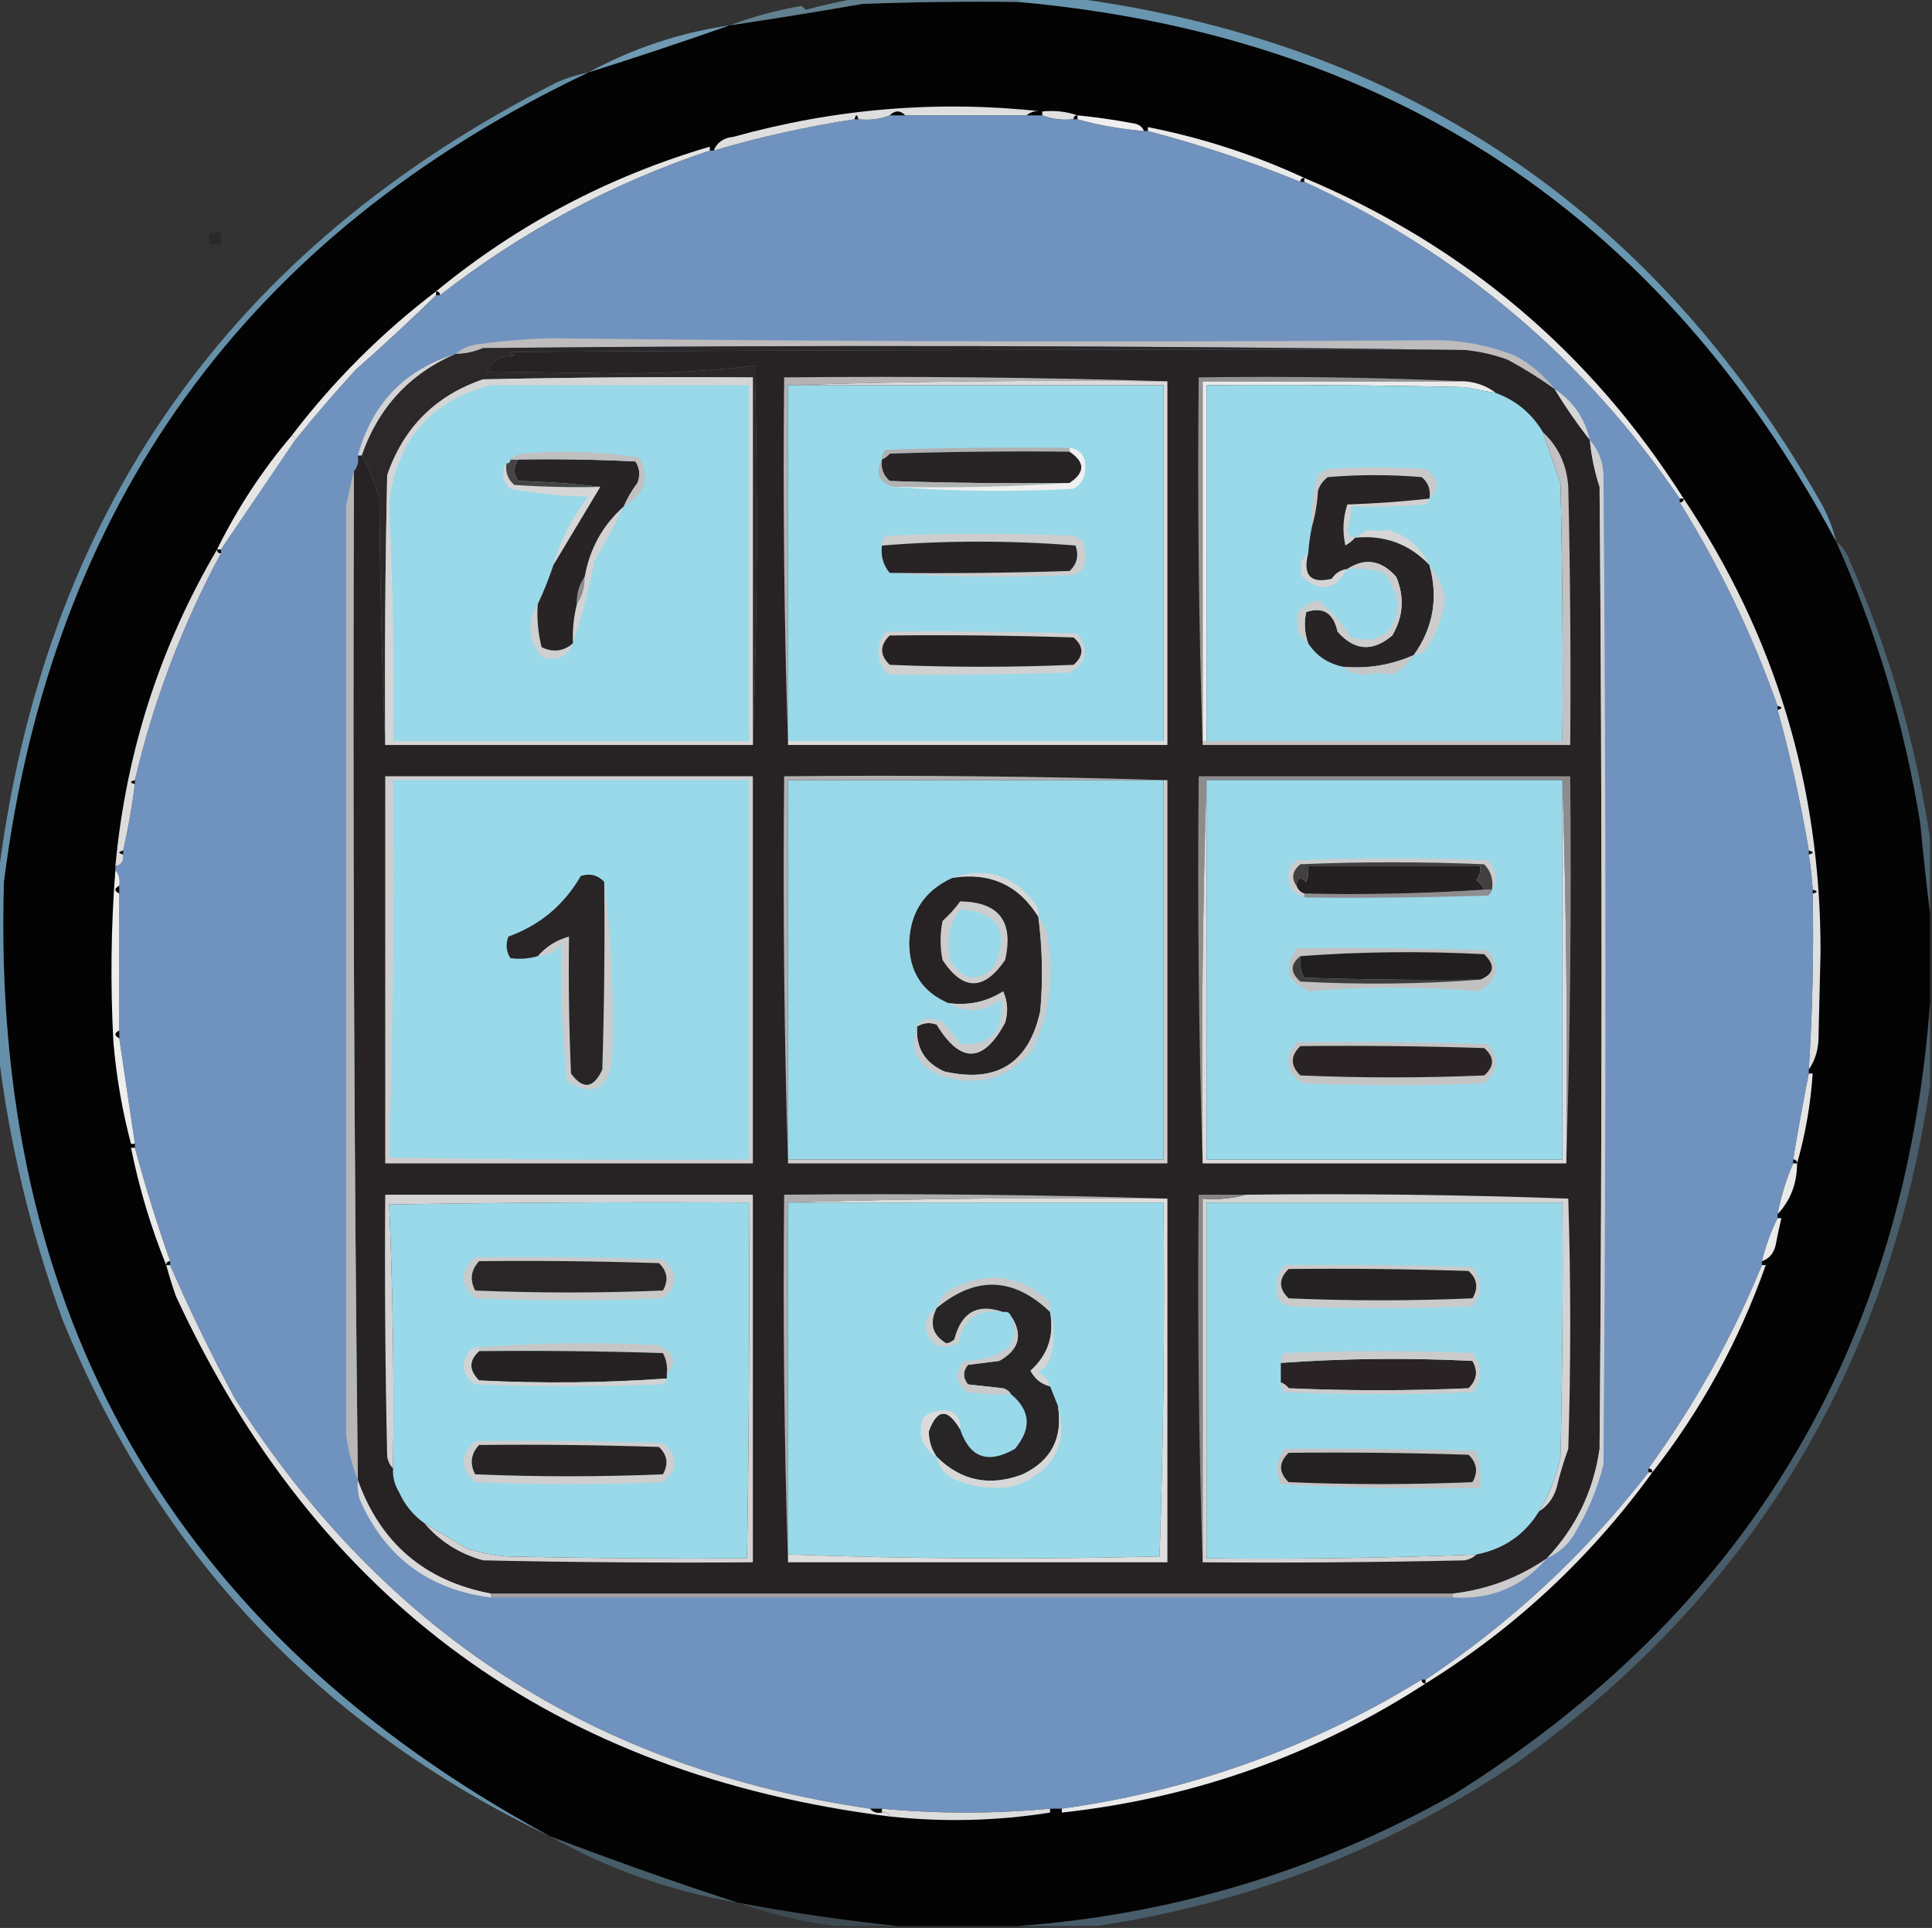 <?xml version="1.0" encoding="UTF-8"?>
<!DOCTYPE svg PUBLIC "-//W3C//DTD SVG 1.1//EN" "http://www.w3.org/Graphics/SVG/1.1/DTD/svg11.dtd">
<svg xmlns="http://www.w3.org/2000/svg" version="1.1" width="494px" height="493px" style="shape-rendering:geometricPrecision; text-rendering:geometricPrecision; image-rendering:optimizeQuality; fill-rule:evenodd; clip-rule:evenodd" xmlns:xlink="http://www.w3.org/1999/xlink">
<rect width="100%" height="100%" fill="#333333" stroke="none"/>
<g><path style="opacity:1" fill="#030303" d="M 260.5,0.5 C 355.311,9.065 424.977,55.065 469.5,138.5C 479.774,161.432 486.941,185.432 491,210.5C 491.744,218.328 492.577,225.995 493.5,233.5C 493.5,241.167 493.5,248.833 493.5,256.5C 486.944,344.813 446.278,412.313 371.5,459C 336.831,478.41 299.831,489.577 260.5,492.5C 250.167,492.5 239.833,492.5 229.5,492.5C 215.854,491.074 202.187,489.074 188.5,486.5C 172.423,481.251 156.423,475.584 140.5,469.5C 44.166,417.216 -2.334,335.883 1,225.5C 13.189,129.056 63.023,60.056 150.5,18.5C 162.636,14.677 174.636,10.677 186.5,6.5C 197.84,4.808 209.173,2.975 220.5,1C 233.829,0.5 247.163,0.333 260.5,0.5 Z"/></g>
<g><path style="opacity:0.851" fill="#6b8d9f" d="M 219.5,-0.5 C 233.167,-0.5 246.833,-0.5 260.5,-0.5C 260.5,-0.167 260.5,0.167 260.5,0.5C 247.163,0.333 233.829,0.5 220.5,1C 209.173,2.975 197.84,4.808 186.5,6.5C 192.429,4.275 198.596,2.608 205,1.5C 205.333,1.833 205.667,2.167 206,2.5C 210.558,1.294 215.058,0.294 219.5,-0.5 Z"/></g>
<g><path style="opacity:0.922" fill="#75a2bc" d="M 186.5,6.5 C 174.636,10.677 162.636,14.677 150.5,18.5C 161.717,12.381 173.717,8.381 186.5,6.5 Z"/></g>
<g><path style="opacity:1" fill="#e1e1e1" d="M 266.5,28.5 C 269.713,28.19 272.713,28.523 275.5,29.5C 274.833,29.5 274.5,29.833 274.5,30.5C 271.615,30.806 268.948,30.473 266.5,29.5C 266.5,29.167 266.5,28.833 266.5,28.5 Z"/></g>
<g><path style="opacity:1" fill="#7092be" d="M 227.5,29.5 C 228.833,29.5 230.167,29.5 231.5,29.5C 241.833,29.5 252.167,29.5 262.5,29.5C 263.833,29.5 265.167,29.5 266.5,29.5C 268.948,30.473 271.615,30.806 274.5,30.5C 274.833,30.5 275.167,30.5 275.5,30.5C 280.948,32.02 286.614,33.02 292.5,33.5C 292.833,33.5 293.167,33.5 293.5,33.5C 306.793,36.981 319.793,41.315 332.5,46.5C 332.833,46.5 333.167,46.5 333.5,46.5C 373.074,64.607 405.074,91.607 429.5,127.5C 429.5,127.833 429.5,128.167 429.5,128.5C 439.761,144.975 448.095,162.309 454.5,180.5C 454.5,180.833 454.5,181.167 454.5,181.5C 457.809,193.379 460.475,205.379 462.5,217.5C 462.5,217.833 462.5,218.167 462.5,218.5C 462.963,221.482 463.296,224.482 463.5,227.5C 463.5,227.833 463.5,228.167 463.5,228.5C 463.785,243.536 463.451,258.536 462.5,273.5C 462.5,273.833 462.5,274.167 462.5,274.5C 461.045,281.777 459.712,289.11 458.5,296.5C 458.5,296.833 458.5,297.167 458.5,297.5C 456.721,301.594 455.388,305.927 454.5,310.5C 454.5,310.833 454.5,311.167 454.5,311.5C 452.796,314.939 451.462,318.605 450.5,322.5C 450.5,322.833 450.5,323.167 450.5,323.5C 442.92,341.994 433.253,359.327 421.5,375.5C 421.5,375.833 421.5,376.167 421.5,376.5C 405.339,397.332 386.339,414.998 364.5,429.5C 364.167,429.5 363.833,429.5 363.5,429.5C 335.146,446.923 304.479,457.923 271.5,462.5C 270.5,462.5 269.5,462.5 268.5,462.5C 254.167,463.833 239.833,463.833 225.5,462.5C 224.5,462.5 223.5,462.5 222.5,462.5C 152.205,452.357 98.038,417.357 60,357.5C 54.012,346.35 48.512,335.016 43.5,323.5C 43.5,323.167 43.5,322.833 43.5,322.5C 40.117,312.882 37.117,303.216 34.5,293.5C 34.5,293.167 34.5,292.833 34.5,292.5C 33.166,283.499 31.833,274.499 30.5,265.5C 30.5,264.833 30.5,264.167 30.5,263.5C 30.5,251.833 30.5,240.167 30.5,228.5C 30.5,227.833 30.5,227.167 30.5,226.5C 30.768,224.901 30.434,223.568 29.5,222.5C 29.5,222.167 29.5,221.833 29.5,221.5C 31.048,221.179 31.715,220.179 31.5,218.5C 31.5,218.167 31.5,217.833 31.5,217.5C 32.775,211.914 33.775,206.247 34.5,200.5C 34.5,200.167 34.5,199.833 34.5,199.5C 39.276,179.17 46.609,159.836 56.5,141.5C 56.5,141.167 56.5,140.833 56.5,140.5C 62.8,131.19 69.134,121.856 75.5,112.5C 80.428,106.397 85.594,100.397 91,94.5C 98.03,88.3 104.863,81.967 111.5,75.5C 111.833,75.5 112.167,75.5 112.5,75.5C 133.349,59.241 156.349,46.908 181.5,38.5C 181.833,38.5 182.167,38.5 182.5,38.5C 194.431,34.995 206.431,32.328 218.5,30.5C 218.833,30.5 219.167,30.5 219.5,30.5C 222.385,30.806 225.052,30.473 227.5,29.5 Z"/></g>
<g><path style="opacity:0.816" fill="#75adcc" d="M 260.5,0.5 C 260.5,0.167 260.5,-0.167 260.5,-0.5C 265.167,-0.5 269.833,-0.5 274.5,-0.5C 359.056,10.898 422.556,53.565 465,127.5C 467.054,130.941 468.554,134.608 469.5,138.5C 424.977,55.065 355.311,9.065 260.5,0.5 Z"/></g>
<g><path style="opacity:1" fill="#dedede" d="M 266.5,28.5 C 264.901,28.232 263.568,28.566 262.5,29.5C 252.167,29.5 241.833,29.5 231.5,29.5C 230.167,28.167 228.833,28.167 227.5,29.5C 225.052,30.473 222.385,30.806 219.5,30.5C 219.167,29.167 218.833,29.167 218.5,30.5C 206.431,32.328 194.431,34.995 182.5,38.5C 183.36,36.386 185.027,35.219 187.5,35C 213.561,27.739 239.894,25.573 266.5,28.5 Z"/></g>
<g><path style="opacity:1" fill="#efefef" d="M 275.5,29.5 C 280.189,29.948 284.855,30.614 289.5,31.5C 291.03,31.64 292.03,32.306 292.5,33.5C 286.614,33.02 280.948,32.02 275.5,30.5C 275.5,30.167 275.5,29.833 275.5,29.5 Z"/></g>
<g><path style="opacity:1" fill="#e9e9e9" d="M 293.5,33.5 C 293.5,33.167 293.5,32.833 293.5,32.5C 307.43,35.255 320.763,39.588 333.5,45.5C 332.833,45.5 332.5,45.833 332.5,46.5C 319.793,41.315 306.793,36.981 293.5,33.5 Z"/></g>
<g><path style="opacity:1" fill="#e6e6e6" d="M 333.5,45.5 C 374.399,62.734 406.732,90.068 430.5,127.5C 430.167,127.5 429.833,127.5 429.5,127.5C 405.074,91.607 373.074,64.607 333.5,46.5C 333.5,46.167 333.5,45.833 333.5,45.5 Z"/></g>
<g><path style="opacity:0.205" fill="#000000" d="M 53.5,59.5 C 54.5,59.5 55.5,59.5 56.5,59.5C 56.5,60.5 56.5,61.5 56.5,62.5C 55.5,62.5 54.5,62.5 53.5,62.5C 53.5,61.5 53.5,60.5 53.5,59.5 Z"/></g>
<g><path style="opacity:1" fill="#e4e4e4" d="M 181.5,37.5 C 181.5,37.833 181.5,38.167 181.5,38.5C 156.349,46.908 133.349,59.241 112.5,75.5C 112.5,74.833 112.167,74.5 111.5,74.5C 132.193,57.483 155.526,45.15 181.5,37.5 Z"/></g>
<g><path style="opacity:1" fill="#bebcbd" d="M 397.5,99.5 C 393.724,96.772 389.724,94.272 385.5,92C 381.93,90.691 378.263,89.857 374.5,89.5C 291.001,88.334 207.334,88.168 123.5,89C 121.26,89.977 118.927,90.477 116.5,90.5C 118.148,89.073 120.148,88.24 122.5,88C 128.472,87.17 134.472,86.67 140.5,86.5C 216.136,87.37 291.802,87.537 367.5,87C 374.417,87.084 381.084,88.417 387.5,91C 391.462,93.14 394.796,95.973 397.5,99.5 Z"/></g>
<g><path style="opacity:1" fill="#d4d3d3" d="M 116.5,90.5 C 104.741,95.596 96.741,104.263 92.5,116.5C 92.167,116.5 91.833,116.5 91.5,116.5C 95.109,103.225 103.443,94.558 116.5,90.5 Z"/></g>
<g><path style="opacity:1" fill="#e7e7e7" d="M 111.5,74.5 C 111.5,74.833 111.5,75.167 111.5,75.5C 104.863,81.967 98.03,88.3 91,94.5C 85.594,100.397 80.428,106.397 75.5,112.5C 75.5,111.833 75.167,111.5 74.5,111.5C 85.167,97.5 97.5,85.167 111.5,74.5 Z"/></g>
<g><path style="opacity:1" fill="#272223" d="M 374.5,89.5 C 378.263,89.857 381.93,90.691 385.5,92C 389.724,94.272 393.724,96.772 397.5,99.5C 400.266,104.045 403.266,108.378 406.5,112.5C 406.884,116.586 407.717,120.586 409,124.5C 409.667,206.5 409.667,288.5 409,370.5C 407.43,381.305 402.93,390.638 395.5,398.5C 388.303,403.457 380.303,406.457 371.5,407.5C 289.5,407.5 207.5,407.5 125.5,407.5C 108.603,404.264 97.27,394.598 91.5,378.5C 90.511,292.522 90.177,206.522 90.5,120.5C 91.434,119.432 91.768,118.099 91.5,116.5C 91.833,116.5 92.167,116.5 92.5,116.5C 94.52,119.938 96.02,123.604 97,127.5C 97.168,148.671 97.668,169.671 98.5,190.5C 129.833,190.5 161.167,190.5 192.5,190.5C 193.664,158.336 193.831,126.003 193,93.5C 181.725,94.822 170.225,95.489 158.5,95.5C 147.167,95.333 135.833,95.167 124.5,95C 125.842,92.108 128.175,90.775 131.5,91C 131.167,90.667 130.833,90.333 130.5,90C 211.833,89.5 293.166,89.333 374.5,89.5 Z"/></g>
<g><path style="opacity:1" fill="#b4b2b3" d="M 298.5,97.5 C 265.996,97.168 233.662,97.502 201.5,98.5C 201.5,128.833 201.5,159.167 201.5,189.5C 201.5,189.833 201.5,190.167 201.5,190.5C 200.502,159.338 200.168,128.004 200.5,96.5C 233.338,96.168 266.004,96.502 298.5,97.5 Z"/></g>
<g><path style="opacity:1" fill="#99d9e9" d="M 201.5,98.5 C 233.5,98.5 265.5,98.5 297.5,98.5C 297.5,128.833 297.5,159.167 297.5,189.5C 265.5,189.5 233.5,189.5 201.5,189.5C 201.5,159.167 201.5,128.833 201.5,98.5 Z"/></g>
<g><path style="opacity:1" fill="#dcdbdb" d="M 201.5,98.5 C 233.662,97.502 265.996,97.168 298.5,97.5C 298.5,128.5 298.5,159.5 298.5,190.5C 266.167,190.5 233.833,190.5 201.5,190.5C 201.5,190.167 201.5,189.833 201.5,189.5C 233.5,189.5 265.5,189.5 297.5,189.5C 297.5,159.167 297.5,128.833 297.5,98.5C 265.5,98.5 233.5,98.5 201.5,98.5 Z"/></g>
<g><path style="opacity:1" fill="#ebebeb" d="M 374.5,97.5 C 377.542,97.733 380.208,98.733 382.5,100.5C 379.834,100.067 377.168,99.567 374.5,99C 352.503,98.5 330.503,98.333 308.5,98.5C 308.5,128.833 308.5,159.167 308.5,189.5C 308.167,189.5 307.833,189.5 307.5,189.5C 307.5,158.833 307.5,128.167 307.5,97.5C 329.833,97.5 352.167,97.5 374.5,97.5 Z"/></g>
<g><path style="opacity:1" fill="#99d9e9" d="M 382.5,100.5 C 387.697,102.427 391.697,105.761 394.5,110.5C 395.993,114.822 397.493,119.156 399,123.5C 399.5,145.497 399.667,167.497 399.5,189.5C 369.167,189.5 338.833,189.5 308.5,189.5C 308.5,159.167 308.5,128.833 308.5,98.5C 330.503,98.333 352.503,98.5 374.5,99C 377.168,99.567 379.834,100.067 382.5,100.5 Z"/></g>
<g><path style="opacity:1" fill="#2c2829" d="M 374.5,89.5 C 293.166,89.333 211.833,89.5 130.5,90C 130.833,90.333 131.167,90.667 131.5,91C 128.175,90.775 125.842,92.108 124.5,95C 135.833,95.167 147.167,95.333 158.5,95.5C 170.225,95.489 181.725,94.822 193,93.5C 193.831,126.003 193.664,158.336 192.5,190.5C 192.5,159.167 192.5,127.833 192.5,96.5C 169.498,96.333 146.498,96.5 123.5,97C 111.333,101.167 103.167,109.333 99,121.5C 98.5,144.498 98.333,167.498 98.5,190.5C 97.668,169.671 97.168,148.671 97,127.5C 96.02,123.604 94.52,119.938 92.5,116.5C 96.741,104.263 104.741,95.596 116.5,90.5C 118.927,90.477 121.26,89.977 123.5,89C 207.334,88.168 291.001,88.334 374.5,89.5 Z"/></g>
<g><path style="opacity:1" fill="#d5d5d5" d="M 397.5,99.5 C 402.202,102.545 405.202,106.878 406.5,112.5C 403.266,108.378 400.266,104.045 397.5,99.5 Z"/></g>
<g><path style="opacity:1" fill="#b1b0b1" d="M 273.5,114.5 C 273.5,114.833 273.5,115.167 273.5,115.5C 258.163,115.333 242.83,115.5 227.5,116C 226.956,116.717 226.289,117.217 225.5,117.5C 225.414,116.504 225.748,115.671 226.5,115C 242.163,114.5 257.83,114.333 273.5,114.5 Z"/></g>
<g><path style="opacity:1" fill="#282325" d="M 273.5,115.5 C 277.5,118.167 277.5,120.833 273.5,123.5C 258.163,123.667 242.83,123.5 227.5,123C 225.845,121.556 225.178,119.722 225.5,117.5C 226.289,117.217 226.956,116.717 227.5,116C 242.83,115.5 258.163,115.333 273.5,115.5 Z"/></g>
<g><path style="opacity:1" fill="#939293" d="M 374.5,97.5 C 352.167,97.5 329.833,97.5 307.5,97.5C 307.5,128.167 307.5,158.833 307.5,189.5C 307.5,189.833 307.5,190.167 307.5,190.5C 306.502,159.338 306.168,128.004 306.5,96.5C 329.339,96.169 352.006,96.502 374.5,97.5 Z"/></g>
<g><path style="opacity:1" fill="#e5e5e5" d="M 74.5,111.5 C 75.167,111.5 75.5,111.833 75.5,112.5C 69.134,121.856 62.8,131.19 56.5,140.5C 56.167,140.5 55.833,140.5 55.5,140.5C 60.661,130.017 66.995,120.35 74.5,111.5 Z"/></g>
<g><path style="opacity:1" fill="#cac9ca" d="M 365.5,127.5 C 365.859,125.234 365.192,123.401 363.5,122C 355.5,121.333 347.5,121.333 339.5,122C 338.299,122.903 337.465,124.069 337,125.5C 336.819,128.695 336.319,131.695 335.5,134.5C 335.21,130.064 335.71,125.73 337,121.5C 337.75,120.874 338.584,120.374 339.5,120C 347.833,119.333 356.167,119.333 364.5,120C 367.889,122.322 368.223,124.822 365.5,127.5 Z"/></g>
<g><path style="opacity:1" fill="#b2b2b2" d="M 225.5,117.5 C 225.178,119.722 225.845,121.556 227.5,123C 242.83,123.5 258.163,123.667 273.5,123.5C 258.676,124.496 243.676,124.829 228.5,124.5C 224.67,123.311 223.67,120.978 225.5,117.5 Z"/></g>
<g><path style="opacity:1" fill="#f0f0f0" d="M 273.5,115.5 C 273.5,115.167 273.5,114.833 273.5,114.5C 276.286,114.956 277.619,116.623 277.5,119.5C 277.594,121.912 276.594,123.745 274.5,125C 258.994,125.828 243.661,125.661 228.5,124.5C 243.676,124.829 258.676,124.496 273.5,123.5C 277.5,120.833 277.5,118.167 273.5,115.5 Z"/></g>
<g><path style="opacity:1" fill="#d2d0d0" d="M 365.5,127.5 C 365.389,128.117 365.056,128.617 364.5,129C 358.175,129.5 351.842,129.666 345.5,129.5C 345.489,131.547 345.156,133.547 344.5,135.5C 344.747,136.713 345.414,137.38 346.5,137.5C 345.828,138.267 344.995,138.934 344,139.5C 343.211,135.909 343.378,132.409 344.5,129C 351.548,128.761 358.548,128.261 365.5,127.5 Z"/></g>
<g><path style="opacity:1" fill="#d1d1d1" d="M 406.5,112.5 C 408.714,114.995 409.881,117.995 410,121.5C 410.667,205.833 410.667,290.167 410,374.5C 408.51,380.484 406.177,386.151 403,391.5C 401.264,394.739 398.764,397.073 395.5,398.5C 402.93,390.638 407.43,381.305 409,370.5C 409.667,288.5 409.667,206.5 409,124.5C 407.717,120.586 406.884,116.586 406.5,112.5 Z"/></g>
<g><path style="opacity:1" fill="#b7b7b7" d="M 90.5,120.5 C 90.177,206.522 90.511,292.522 91.5,378.5C 90.056,374.872 89.056,371.039 88.5,367C 88.522,287.842 88.522,208.676 88.5,129.5C 89.089,126.36 89.756,123.36 90.5,120.5 Z"/></g>
<g><path style="opacity:1" fill="#cecdcd" d="M 227.5,146.5 C 242.837,146.667 258.17,146.5 273.5,146C 275.396,144.192 275.896,142.025 275,139.5C 258.5,138.174 242,138.174 225.5,139.5C 225.414,138.504 225.748,137.671 226.5,137C 242.5,136.333 258.5,136.333 274.5,137C 275.416,137.374 276.25,137.874 277,138.5C 277.667,140.833 277.667,143.167 277,145.5C 276.25,146.126 275.416,146.626 274.5,147C 258.661,147.828 242.995,147.661 227.5,146.5 Z"/></g>
<g><path style="opacity:1" fill="#d7d6d6" d="M 365.5,144.5 C 360.337,139.089 354.004,136.756 346.5,137.5C 347.531,136.751 348.698,136.085 350,135.5C 351.525,135.888 353.192,135.888 355,135.5C 359.897,137.009 363.397,140.009 365.5,144.5 Z"/></g>
<g><path style="opacity:1" fill="#282325" d="M 227.5,146.5 C 225.832,144.521 225.166,142.188 225.5,139.5C 242,138.174 258.5,138.174 275,139.5C 275.896,142.025 275.396,144.192 273.5,146C 258.17,146.5 242.837,146.667 227.5,146.5 Z"/></g>
<g><path style="opacity:1" fill="#d5d4d4" d="M 334.5,141.5 C 333.079,147.113 335.079,149.28 340.5,148C 341.471,146.519 342.804,145.685 344.5,145.5C 341.467,150.902 337.633,151.569 333,147.5C 332.059,145.011 332.559,143.011 334.5,141.5 Z"/></g>
<g><path style="opacity:1" fill="#282325" d="M 365.5,127.5 C 358.548,128.261 351.548,128.761 344.5,129C 343.378,132.409 343.211,135.909 344,139.5C 344.995,138.934 345.828,138.267 346.5,137.5C 354.004,136.756 360.337,139.089 365.5,144.5C 367.811,152.886 366.478,160.552 361.5,167.5C 355.8,170.051 349.8,171.051 343.5,170.5C 339.592,169.723 336.592,167.723 334.5,164.5C 333.565,161.887 333.398,159.221 334,156.5C 338.298,155.079 340.965,156.746 342,161.5C 346.303,166.424 350.97,166.758 356,162.5C 358.835,157.657 359.168,152.657 357,147.5C 353.198,143.22 349.031,142.553 344.5,145.5C 342.804,145.685 341.471,146.519 340.5,148C 335.079,149.28 333.079,147.113 334.5,141.5C 334.674,139.139 335.007,136.806 335.5,134.5C 336.319,131.695 336.819,128.695 337,125.5C 337.465,124.069 338.299,122.903 339.5,122C 347.5,121.333 355.5,121.333 363.5,122C 365.192,123.401 365.859,125.234 365.5,127.5 Z"/></g>
<g><path style="opacity:1" fill="#cecdcd" d="M 365.5,144.5 C 367.486,146.925 368.819,149.758 369.5,153C 368.996,157.483 367.496,161.649 365,165.5C 364.184,166.823 363.017,167.489 361.5,167.5C 366.478,160.552 367.811,152.886 365.5,144.5 Z"/></g>
<g><path style="opacity:0.392" fill="#6da9cc" d="M 469.5,138.5 C 471.136,139.749 472.303,141.416 473,143.5C 483.016,166.366 489.849,190.033 493.5,214.5C 493.5,220.833 493.5,227.167 493.5,233.5C 492.577,225.995 491.744,218.328 491,210.5C 486.941,185.432 479.774,161.432 469.5,138.5 Z"/></g>
<g><path style="opacity:1" fill="#d1d0d1" d="M 226.5,161.5 C 242.837,161.333 259.17,161.5 275.5,162C 278.592,166.118 277.925,169.451 273.5,172C 257.795,172.466 242.295,172.633 227,172.5C 223.948,168.896 223.782,165.229 226.5,161.5 Z"/></g>
<g><path style="opacity:1" fill="#cccccc" d="M 334.5,164.5 C 331.856,162.484 331.023,159.817 332,156.5C 333.337,154.996 335.004,153.996 337,153.5C 340.4,156.113 343.233,159.28 345.5,163C 352.416,164.755 356.416,162.088 357.5,155C 357.01,151.855 355.843,149.022 354,146.5C 350.943,145.549 347.777,145.216 344.5,145.5C 349.031,142.553 353.198,143.22 357,147.5C 359.168,152.657 358.835,157.657 356,162.5C 350.97,166.758 346.303,166.424 342,161.5C 340.965,156.746 338.298,155.079 334,156.5C 333.398,159.221 333.565,161.887 334.5,164.5 Z"/></g>
<g><path style="opacity:1" fill="#262123" d="M 227.5,162.5 C 243.17,162.333 258.837,162.5 274.5,163C 277.167,165.333 277.167,167.667 274.5,170C 258.833,170.667 243.167,170.667 227.5,170C 224.914,167.506 224.914,165.006 227.5,162.5 Z"/></g>
<g><path style="opacity:1" fill="#c6c6c6" d="M 361.5,167.5 C 360.209,169.619 358.375,171.285 356,172.5C 353.873,172.038 351.54,172.038 349,172.5C 346.705,172.453 344.871,171.787 343.5,170.5C 349.8,171.051 355.8,170.051 361.5,167.5 Z"/></g>
<g><path style="opacity:1" fill="#e0e0e0" d="M 430.5,127.5 C 453.919,162.483 465.585,201.15 465.5,243.5C 465.333,250.5 465.167,257.5 465,264.5C 465.07,267.992 464.237,270.992 462.5,273.5C 463.451,258.536 463.785,243.536 463.5,228.5C 464.833,228.167 464.833,227.833 463.5,227.5C 463.296,224.482 462.963,221.482 462.5,218.5C 463.833,218.167 463.833,217.833 462.5,217.5C 460.475,205.379 457.809,193.379 454.5,181.5C 455.833,181.167 455.833,180.833 454.5,180.5C 448.095,162.309 439.761,144.975 429.5,128.5C 430.167,128.5 430.5,128.167 430.5,127.5 Z"/></g>
<g><path style="opacity:1" fill="#dcdcdc" d="M 55.5,140.5 C 55.5,141.167 55.833,141.5 56.5,141.5C 46.609,159.836 39.276,179.17 34.5,199.5C 33.167,199.833 33.167,200.167 34.5,200.5C 33.775,206.247 32.775,211.914 31.5,217.5C 30.167,217.833 30.167,218.167 31.5,218.5C 31.715,220.179 31.048,221.179 29.5,221.5C 32.184,192.452 40.851,165.452 55.5,140.5 Z"/></g>
<g><path style="opacity:1" fill="#d5d5d5" d="M 192.5,190.5 C 161.167,190.5 129.833,190.5 98.5,190.5C 98.333,167.498 98.5,144.498 99,121.5C 103.167,109.333 111.333,101.167 123.5,97C 146.498,96.5 169.498,96.333 192.5,96.5C 192.5,127.833 192.5,159.167 192.5,190.5 Z"/></g>
<g><path style="opacity:1" fill="#99d9e9" d="M 125.5,98.5 C 147.5,98.5 169.5,98.5 191.5,98.5C 191.5,128.833 191.5,159.167 191.5,189.5C 161.167,189.5 130.833,189.5 100.5,189.5C 100.827,169.257 100.493,149.091 99.5,129C 101.229,112.78 109.896,102.614 125.5,98.5 Z"/></g>
<g><path style="opacity:1" fill="#d0d0d0" d="M 137.5,154.5 C 137.241,158.24 137.574,161.906 138.5,165.5C 141.435,166.898 144.102,166.565 146.5,164.5C 145.043,168.049 142.377,169.216 138.5,168C 134.997,163.709 134.664,159.209 137.5,154.5 Z"/></g>
<g><path style="opacity:1" fill="#8f8c8d" d="M 149.5,147.5 C 149.59,150.152 148.924,152.485 147.5,154.5C 147.41,151.848 148.076,149.515 149.5,147.5 Z"/></g>
<g><path style="opacity:1" fill="#d2d2d2" d="M 159.5,129.5 C 157.225,134.278 154.725,138.945 152,143.5C 150.602,150.765 148.769,157.765 146.5,164.5C 146.342,161.098 146.676,157.764 147.5,154.5C 148.924,152.485 149.59,150.152 149.5,147.5C 150.785,140.267 154.118,134.267 159.5,129.5 Z"/></g>
<g><path style="opacity:1" fill="#d7d6d6" d="M 129.5,118.5 C 129.178,120.722 129.845,122.556 131.5,124C 138.826,124.5 146.159,124.666 153.5,124.5C 149.497,131.175 145.497,137.841 141.5,144.5C 143.289,138.089 146.289,132.256 150.5,127C 143.754,126.879 137.087,126.212 130.5,125C 128.392,122.984 128.058,120.817 129.5,118.5 Z"/></g>
<g><path style="opacity:1" fill="#282325" d="M 132.5,117.5 C 142.506,117.334 152.506,117.5 162.5,118C 163.576,119.726 163.743,121.559 163,123.5C 161.558,125.391 160.391,127.391 159.5,129.5C 154.118,134.267 150.785,140.267 149.5,147.5C 148.076,149.515 147.41,151.848 147.5,154.5C 146.676,157.764 146.342,161.098 146.5,164.5C 144.102,166.565 141.435,166.898 138.5,165.5C 137.574,161.906 137.241,158.24 137.5,154.5C 139.009,151.322 140.342,147.989 141.5,144.5C 145.497,137.841 149.497,131.175 153.5,124.5C 146.679,123.671 139.679,123.171 132.5,123C 131.248,121.172 131.248,119.339 132.5,117.5 Z"/></g>
<g><path style="opacity:1" fill="#454343" d="M 130.5,117.5 C 131.167,117.5 131.833,117.5 132.5,117.5C 131.248,119.339 131.248,121.172 132.5,123C 139.679,123.171 146.679,123.671 153.5,124.5C 146.159,124.666 138.826,124.5 131.5,124C 129.845,122.556 129.178,120.722 129.5,118.5C 130.167,118.5 130.5,118.167 130.5,117.5 Z"/></g>
<g><path style="opacity:1" fill="#c1c0c1" d="M 159.5,129.5 C 160.391,127.391 161.558,125.391 163,123.5C 163.743,121.559 163.576,119.726 162.5,118C 152.506,117.5 142.506,117.334 132.5,117.5C 131.833,117.5 131.167,117.5 130.5,117.5C 131.263,116.732 132.263,116.232 133.5,116C 143.561,115.105 153.561,115.438 163.5,117C 166.231,122.212 164.898,126.379 159.5,129.5 Z"/></g>
<g><path style="opacity:1" fill="#c3c1c2" d="M 394.5,110.5 C 398.472,114.213 400.638,118.88 401,124.5C 401.5,146.497 401.667,168.497 401.5,190.5C 370.167,190.5 338.833,190.5 307.5,190.5C 307.5,190.167 307.5,189.833 307.5,189.5C 307.833,189.5 308.167,189.5 308.5,189.5C 338.833,189.5 369.167,189.5 399.5,189.5C 399.667,167.497 399.5,145.497 399,123.5C 397.493,119.156 395.993,114.822 394.5,110.5 Z"/></g>
<g><path style="opacity:0.776" fill="#76accb" d="M 150.5,18.5 C 63.023,60.056 13.189,129.056 1,225.5C -2.334,335.883 44.166,417.216 140.5,469.5C 82.024,441.576 40.524,397.576 16,337.5C 7.796,315.022 2.296,292.022 -0.5,268.5C -0.5,253.833 -0.5,239.167 -0.5,224.5C 11.05,131.217 58.717,63.383 142.5,21C 145.096,19.864 147.763,19.031 150.5,18.5 Z"/></g>
<g><path style="opacity:1" fill="#99d8e9" d="M 297.5,199.5 C 297.5,231.833 297.5,264.167 297.5,296.5C 265.5,296.5 233.5,296.5 201.5,296.5C 201.5,264.167 201.5,231.833 201.5,199.5C 233.5,199.5 265.5,199.5 297.5,199.5 Z"/></g>
<g><path style="opacity:1" fill="#b1b0b0" d="M 298.5,199.5 C 298.167,199.5 297.833,199.5 297.5,199.5C 265.5,199.5 233.5,199.5 201.5,199.5C 201.5,231.833 201.5,264.167 201.5,296.5C 201.5,296.833 201.5,297.167 201.5,297.5C 200.502,264.671 200.168,231.671 200.5,198.5C 233.338,198.168 266.004,198.502 298.5,199.5 Z"/></g>
<g><path style="opacity:1" fill="#d7d7d7" d="M 243.5,224.5 C 252.292,221.515 259.458,223.848 265,231.5C 265.483,232.448 265.649,233.448 265.5,234.5C 260.466,226.319 253.132,222.986 243.5,224.5 Z"/></g>
<g><path style="opacity:1" fill="#8e8b8d" d="M 400.5,297.5 C 400.832,264.662 400.498,231.996 399.5,199.5C 369.167,199.5 338.833,199.5 308.5,199.5C 307.502,231.996 307.168,264.662 307.5,297.5C 306.502,264.671 306.168,231.671 306.5,198.5C 338.167,198.5 369.833,198.5 401.5,198.5C 401.832,231.671 401.498,264.671 400.5,297.5 Z"/></g>
<g><path style="opacity:1" fill="#eeeeee" d="M 29.5,222.5 C 30.434,223.568 30.768,224.901 30.5,226.5C 29.167,227.167 29.167,227.833 30.5,228.5C 30.5,240.167 30.5,251.833 30.5,263.5C 29.167,264.167 29.167,264.833 30.5,265.5C 31.833,274.499 33.166,283.499 34.5,292.5C 34.167,292.5 33.833,292.5 33.5,292.5C 31.25,284.005 29.75,275.338 29,266.5C 28.2,251.789 28.367,237.122 29.5,222.5 Z"/></g>
<g><path style="opacity:1" fill="#272224" d="M 243.5,224.5 C 253.132,222.986 260.466,226.319 265.5,234.5C 266.532,242.472 266.698,250.472 266,258.5C 263.087,271.877 254.92,277.044 241.5,274C 236.477,271.785 234.144,267.952 234.5,262.5C 236.068,261.527 237.735,261.36 239.5,262C 245.616,272.044 251.449,271.877 257,261.5C 257.818,258.773 257.652,256.106 256.5,253.5C 252.276,256.197 247.609,257.197 242.5,256.5C 235.804,253.63 232.471,248.463 232.5,241C 232.766,233.234 236.433,227.734 243.5,224.5 Z"/></g>
<g><path style="opacity:1" fill="#cecdcd" d="M 245.5,230.5 C 255.442,230.624 259.275,235.624 257,245.5C 251.581,253.41 246.248,253.41 241,245.5C 240.333,242.167 240.333,238.833 241,235.5C 242.707,233.963 244.207,232.296 245.5,230.5 Z"/></g>
<g><path style="opacity:1" fill="#99d9e9" d="M 245.5,232.5 C 255.5,233.298 258.334,238.298 254,247.5C 249.708,251.309 246.042,250.642 243,245.5C 241.842,240.693 242.676,236.36 245.5,232.5 Z"/></g>
<g><path style="opacity:1" fill="#cccbcb" d="M 234.5,262.5 C 234.97,261.307 235.97,260.64 237.5,260.5C 238.5,260.667 239.5,260.833 240.5,261C 242.394,262.775 244.061,264.775 245.5,267C 253.374,267.452 256.874,263.619 256,255.5C 251.443,258.85 246.943,259.183 242.5,256.5C 247.609,257.197 252.276,256.197 256.5,253.5C 257.652,256.106 257.818,258.773 257,261.5C 251.449,271.877 245.616,272.044 239.5,262C 237.735,261.36 236.068,261.527 234.5,262.5 Z"/></g>
<g><path style="opacity:1" fill="#cacaca" d="M 265.5,234.5 C 266.927,236.148 267.76,238.148 268,240.5C 269.545,250.286 268.212,259.619 264,268.5C 257.628,275.957 249.795,278.124 240.5,275C 234.523,272.516 232.523,268.349 234.5,262.5C 234.144,267.952 236.477,271.785 241.5,274C 254.92,277.044 263.087,271.877 266,258.5C 266.698,250.472 266.532,242.472 265.5,234.5 Z"/></g>
<g><path style="opacity:1" fill="#e5e5e5" d="M 462.5,274.5 C 462.833,274.5 463.167,274.5 463.5,274.5C 462.958,282.41 461.625,290.077 459.5,297.5C 459.5,296.833 459.167,296.5 458.5,296.5C 459.712,289.11 461.045,281.777 462.5,274.5 Z"/></g>
<g><path style="opacity:1" fill="#cfcece" d="M 98.5,198.5 C 129.833,198.5 161.167,198.5 192.5,198.5C 192.5,231.5 192.5,264.5 192.5,297.5C 161.167,297.5 129.833,297.5 98.5,297.5C 98.5,264.5 98.5,231.5 98.5,198.5 Z"/></g>
<g><path style="opacity:1" fill="#99d9e9" d="M 100.5,199.5 C 130.833,199.5 161.167,199.5 191.5,199.5C 191.5,231.833 191.5,264.167 191.5,296.5C 160.832,296.667 130.165,296.5 99.5,296C 100.478,264.183 100.812,232.016 100.5,199.5 Z"/></g>
<g><path style="opacity:1" fill="#cccbcb" d="M 154.5,225.5 C 156.349,240.548 157.015,255.715 156.5,271C 155.408,278.628 151.575,280.462 145,276.5C 143.733,264.856 143.233,253.189 143.5,241.5C 141.929,243.415 139.929,244.415 137.5,244.5C 139.658,242.007 142.324,240.34 145.5,239.5C 145.333,251.171 145.5,262.838 146,274.5C 149.074,278.689 151.74,278.355 154,273.5C 154.5,257.503 154.667,241.503 154.5,225.5 Z"/></g>
<g><path style="opacity:1" fill="#292426" d="M 154.5,225.5 C 154.667,241.503 154.5,257.503 154,273.5C 151.74,278.355 149.074,278.689 146,274.5C 145.5,262.838 145.333,251.171 145.5,239.5C 142.324,240.34 139.658,242.007 137.5,244.5C 135.181,245.167 132.847,245.334 130.5,245C 129.424,243.274 129.257,241.441 130,239.5C 138.085,236.552 144.252,231.385 148.5,224C 150.84,223.252 152.84,223.752 154.5,225.5 Z"/></g>
<g><path style="opacity:1" fill="#cecdcd" d="M 297.5,199.5 C 297.833,199.5 298.167,199.5 298.5,199.5C 298.5,232.167 298.5,264.833 298.5,297.5C 266.167,297.5 233.833,297.5 201.5,297.5C 201.5,297.167 201.5,296.833 201.5,296.5C 233.5,296.5 265.5,296.5 297.5,296.5C 297.5,264.167 297.5,231.833 297.5,199.5 Z"/></g>
<g><path style="opacity:1" fill="#dbdbdb" d="M 308.5,199.5 C 308.5,231.833 308.5,264.167 308.5,296.5C 338.833,296.5 369.167,296.5 399.5,296.5C 399.5,264.167 399.5,231.833 399.5,199.5C 400.498,231.996 400.832,264.662 400.5,297.5C 369.5,297.5 338.5,297.5 307.5,297.5C 307.168,264.662 307.502,231.996 308.5,199.5 Z"/></g>
<g><path style="opacity:1" fill="#9ad9ea" d="M 308.5,199.5 C 338.833,199.5 369.167,199.5 399.5,199.5C 399.5,231.833 399.5,264.167 399.5,296.5C 369.167,296.5 338.833,296.5 308.5,296.5C 308.5,264.167 308.5,231.833 308.5,199.5 Z"/></g>
<g><path style="opacity:1" fill="#c5c4c4" d="M 331.5,266.5 C 347.837,266.333 364.17,266.5 380.5,267C 383.333,270.663 383,273.996 379.5,277C 364.167,277.667 348.833,277.667 333.5,277C 329.788,275.368 328.621,272.535 330,268.5C 330.717,267.956 331.217,267.289 331.5,266.5 Z"/></g>
<g><path style="opacity:1" fill="#292325" d="M 332.5,267.5 C 348.17,267.333 363.837,267.5 379.5,268C 382.167,270.333 382.167,272.667 379.5,275C 363.833,275.667 348.167,275.667 332.5,275C 329.914,272.506 329.914,270.006 332.5,267.5 Z"/></g>
<g><path style="opacity:1" fill="#c1c1c1" d="M 331.5,242.5 C 347.837,242.333 364.17,242.5 380.5,243C 383.676,247.442 382.842,250.942 378,253.5C 363.39,252.214 349.057,252.214 335,253.5C 329.195,251.358 328.028,247.691 331.5,242.5 Z"/></g>
<g><path style="opacity:1" fill="#3e3d3d" d="M 332.5,244.5 C 332.261,246.467 332.594,248.301 333.5,250C 348.496,250.5 363.496,250.667 378.5,250.5C 363.339,251.661 348.006,251.828 332.5,251C 329.866,248.707 329.866,246.54 332.5,244.5 Z"/></g>
<g><path style="opacity:1" fill="#211e1f" d="M 378.5,250.5 C 363.496,250.667 348.496,250.5 333.5,250C 332.594,248.301 332.261,246.467 332.5,244.5C 347.995,243.339 363.661,243.172 379.5,244C 382.402,246.864 382.068,249.031 378.5,250.5 Z"/></g>
<g><path style="opacity:1" fill="#908d8f" d="M 379.5,227.5 C 380.167,227.5 380.833,227.5 381.5,227.5C 381.389,228.117 381.056,228.617 380.5,229C 364.837,229.5 349.17,229.667 333.5,229.5C 333.5,229.167 333.5,228.833 333.5,228.5C 349.009,228.83 364.342,228.496 379.5,227.5 Z"/></g>
<g><path style="opacity:1" fill="#241f21" d="M 379.5,227.5 C 364.342,228.496 349.009,228.83 333.5,228.5C 332.5,228.167 331.833,227.5 331.5,226.5C 331.706,224.451 332.539,224.117 334,225.5C 334.49,224.207 334.657,222.873 334.5,221.5C 349.167,221.5 363.833,221.5 378.5,221.5C 378.67,222.822 378.337,223.989 377.5,225C 378.381,225.708 379.047,226.542 379.5,227.5 Z"/></g>
<g><path style="opacity:1" fill="#cccccc" d="M 381.5,227.5 C 381.896,224.956 381.229,222.789 379.5,221C 363.833,220.333 348.167,220.333 332.5,221C 330.447,222.678 330.113,224.511 331.5,226.5C 331.833,227.5 332.5,228.167 333.5,228.5C 333.5,228.833 333.5,229.167 333.5,229.5C 329.746,228.172 328.579,225.506 330,221.5C 330.5,221 331,220.5 331.5,220C 347.833,219.333 364.167,219.333 380.5,220C 382.646,222.357 382.979,224.857 381.5,227.5 Z"/></g>
<g><path style="opacity:1" fill="#423f40" d="M 381.5,227.5 C 380.833,227.5 380.167,227.5 379.5,227.5C 379.047,226.542 378.381,225.708 377.5,225C 378.337,223.989 378.67,222.822 378.5,221.5C 363.833,221.5 349.167,221.5 334.5,221.5C 334.657,222.873 334.49,224.207 334,225.5C 332.539,224.117 331.706,224.451 331.5,226.5C 330.113,224.511 330.447,222.678 332.5,221C 348.167,220.333 363.833,220.333 379.5,221C 381.229,222.789 381.896,224.956 381.5,227.5 Z"/></g>
<g><path style="opacity:1" fill="#99d9e9" d="M 108.5,389.5 C 105.634,387.454 103.467,384.787 102,381.5C 100.872,379.655 100.372,377.655 100.5,375.5C 100.792,352.708 100.459,330.208 99.5,308C 130.165,307.5 160.832,307.333 191.5,307.5C 191.667,337.835 191.5,368.168 191,398.5C 170.706,398.641 150.206,398.475 129.5,398C 126.086,397.703 122.753,397.036 119.5,396C 115.778,393.81 112.111,391.644 108.5,389.5 Z"/></g>
<g><path style="opacity:1" fill="#aeadae" d="M 298.5,306.5 C 265.996,306.168 233.662,306.502 201.5,307.5C 201.5,337.5 201.5,367.5 201.5,397.5C 201.5,398.167 201.5,398.833 201.5,399.5C 200.502,368.338 200.168,337.004 200.5,305.5C 233.338,305.168 266.004,305.502 298.5,306.5 Z"/></g>
<g><path style="opacity:1" fill="#99d9e9" d="M 201.5,307.5 C 233.5,307.5 265.5,307.5 297.5,307.5C 297.829,337.74 297.495,367.907 296.5,398C 264.762,398.825 233.095,398.658 201.5,397.5C 201.5,367.5 201.5,337.5 201.5,307.5 Z"/></g>
<g><path style="opacity:1" fill="#99d9e9" d="M 393.5,386.5 C 389.861,392.449 384.527,396.115 377.5,397.5C 354.516,398.412 331.516,398.746 308.5,398.5C 308.5,368.167 308.5,337.833 308.5,307.5C 338.833,307.5 369.167,307.5 399.5,307.5C 399.667,329.169 399.5,350.836 399,372.5C 397.973,377.544 396.139,382.21 393.5,386.5 Z"/></g>
<g><path style="opacity:1" fill="#d3d3d3" d="M 318.5,305.5 C 346.074,305.172 373.574,305.505 401,306.5C 401.667,327.833 401.667,349.167 401,370.5C 399.798,373.774 398.798,377.107 398,380.5C 397.208,383.106 395.708,385.106 393.5,386.5C 396.139,382.21 397.973,377.544 399,372.5C 399.5,350.836 399.667,329.169 399.5,307.5C 369.167,307.5 338.833,307.5 308.5,307.5C 308.5,337.833 308.5,368.167 308.5,398.5C 331.516,398.746 354.516,398.412 377.5,397.5C 376.737,398.268 375.737,398.768 374.5,399C 352.169,399.5 329.836,399.667 307.5,399.5C 307.5,368.5 307.5,337.5 307.5,306.5C 311.371,306.815 315.038,306.482 318.5,305.5 Z"/></g>
<g><path style="opacity:1" fill="#e9e9e9" d="M 458.5,297.5 C 458.833,297.5 459.167,297.5 459.5,297.5C 459.481,302.663 457.814,306.997 454.5,310.5C 455.388,305.927 456.721,301.594 458.5,297.5 Z"/></g>
<g><path style="opacity:1" fill="#ebebeb" d="M 33.5,293.5 C 33.833,293.5 34.167,293.5 34.5,293.5C 37.117,303.216 40.117,312.882 43.5,322.5C 42.833,322.5 42.5,322.833 42.5,323.5C 38.586,313.858 35.586,303.858 33.5,293.5 Z"/></g>
<g><path style="opacity:1" fill="#d4d3d4" d="M 108.5,389.5 C 112.111,391.644 115.778,393.81 119.5,396C 122.753,397.036 126.086,397.703 129.5,398C 150.206,398.475 170.706,398.641 191,398.5C 191.5,368.168 191.667,337.835 191.5,307.5C 160.832,307.333 130.165,307.5 99.5,308C 100.459,330.208 100.792,352.708 100.5,375.5C 99.732,374.737 99.232,373.737 99,372.5C 98.5,350.169 98.333,327.836 98.5,305.5C 129.833,305.5 161.167,305.5 192.5,305.5C 192.5,336.833 192.5,368.167 192.5,399.5C 169.498,399.667 146.498,399.5 123.5,399C 117.453,397.32 112.453,394.153 108.5,389.5 Z"/></g>
<g><path style="opacity:1" fill="#dedede" d="M 201.5,307.5 C 233.662,306.502 265.996,306.168 298.5,306.5C 298.5,337.5 298.5,368.5 298.5,399.5C 266.167,399.5 233.833,399.5 201.5,399.5C 201.5,398.833 201.5,398.167 201.5,397.5C 233.095,398.658 264.762,398.825 296.5,398C 297.495,367.907 297.829,337.74 297.5,307.5C 265.5,307.5 233.5,307.5 201.5,307.5 Z"/></g>
<g><path style="opacity:1" fill="#888586" d="M 318.5,305.5 C 315.038,306.482 311.371,306.815 307.5,306.5C 307.5,337.5 307.5,368.5 307.5,399.5C 306.502,368.338 306.168,337.004 306.5,305.5C 310.5,305.5 314.5,305.5 318.5,305.5 Z"/></g>
<g><path style="opacity:1" fill="#eaeaea" d="M 454.5,311.5 C 454.833,311.5 455.167,311.5 455.5,311.5C 454.94,313.801 454.44,316.134 454,318.5C 453.502,320.544 452.335,321.878 450.5,322.5C 451.462,318.605 452.796,314.939 454.5,311.5 Z"/></g>
<g><path style="opacity:1" fill="#c9c9c9" d="M 121.5,321.5 C 137.503,321.333 153.503,321.5 169.5,322C 173.367,325.418 173.367,328.751 169.5,332C 153.5,332.667 137.5,332.667 121.5,332C 117.552,328.422 117.552,324.922 121.5,321.5 Z"/></g>
<g><path style="opacity:1" fill="#2a2527" d="M 122.5,322.5 C 137.837,322.333 153.17,322.5 168.5,323C 170.648,325.075 170.982,327.408 169.5,330C 153.5,330.667 137.5,330.667 121.5,330C 120.083,327.257 120.416,324.757 122.5,322.5 Z"/></g>
<g><path style="opacity:1" fill="#cacaca" d="M 328.5,323.5 C 344.503,323.333 360.503,323.5 376.5,324C 379.091,327.297 379.091,330.631 376.5,334C 360.833,334.667 345.167,334.667 329.5,334C 327.09,333.242 326.09,331.575 326.5,329C 326.395,326.822 327.061,324.988 328.5,323.5 Z"/></g>
<g><path style="opacity:1" fill="#cacaca" d="M 268.5,335.5 C 259.133,326.533 249.466,326.2 239.5,334.5C 240.254,331.909 241.921,330.076 244.5,329C 253.135,325.043 260.968,326.209 268,332.5C 268.483,333.448 268.649,334.448 268.5,335.5 Z"/></g>
<g><path style="opacity:1" fill="#252223" d="M 329.5,324.5 C 344.837,324.333 360.17,324.5 375.5,325C 377.725,327.025 378.059,329.358 376.5,332C 360.833,332.667 345.167,332.667 329.5,332C 326.914,329.506 326.914,327.006 329.5,324.5 Z"/></g>
<g><path style="opacity:1" fill="#cdcdcd" d="M 239.5,334.5 C 237.583,338.392 238.417,341.392 242,343.5C 242.772,343.355 243.439,343.022 244,342.5C 245.809,335.518 249.975,333.185 256.5,335.5C 250.178,334.579 246.344,337.245 245,343.5C 240.373,345.559 237.54,344.059 236.5,339C 236.915,336.974 237.915,335.474 239.5,334.5 Z"/></g>
<g><path style="opacity:1" fill="#c6c6c6" d="M 170.5,351.5 C 170.739,349.533 170.406,347.699 169.5,346C 153.837,345.5 138.17,345.333 122.5,345.5C 122.5,345.167 122.5,344.833 122.5,344.5C 137.661,343.339 152.994,343.172 168.5,344C 172.469,346.031 173.135,348.531 170.5,351.5 Z"/></g>
<g><path style="opacity:1" fill="#262223" d="M 122.5,345.5 C 138.17,345.333 153.837,345.5 169.5,346C 170.406,347.699 170.739,349.533 170.5,351.5C 170.5,351.833 170.5,352.167 170.5,352.5C 154.544,353.636 138.544,353.803 122.5,353C 119.86,350.379 119.86,347.879 122.5,345.5 Z"/></g>
<g><path style="opacity:1" fill="#292325" d="M 327.5,353.5 C 327.5,351.833 327.5,350.167 327.5,348.5C 343.759,347.349 360.093,347.183 376.5,348C 377.982,350.592 377.648,352.925 375.5,355C 360.167,355.667 344.833,355.667 329.5,355C 328.956,354.283 328.289,353.783 327.5,353.5 Z"/></g>
<g><path style="opacity:1" fill="#282526" d="M 268.5,335.5 C 269.623,341.499 267.957,346.499 263.5,350.5C 264.605,352.611 266.271,353.945 268.5,354.5C 269.167,356.167 269.833,357.833 270.5,359.5C 271.836,367.663 268.836,373.497 261.5,377C 253.029,380.2 245.695,378.7 239.5,372.5C 238.149,370.608 237.482,368.442 237.5,366C 239.621,360.183 242.288,360.017 245.5,365.5C 247.949,372.779 252.615,374.445 259.5,370.5C 263.841,365.309 263.507,360.643 258.5,356.5C 258.082,355.778 257.416,355.278 256.5,355C 253.5,354.667 250.5,354.333 247.5,354C 246.167,352.333 246.167,350.667 247.5,349C 250.167,348.667 252.833,348.333 255.5,348C 260.641,345.106 261.641,341.272 258.5,336.5C 258.158,335.662 257.492,335.328 256.5,335.5C 249.975,333.185 245.809,335.518 244,342.5C 243.439,343.022 242.772,343.355 242,343.5C 238.417,341.392 237.583,338.392 239.5,334.5C 249.466,326.2 259.133,326.533 268.5,335.5 Z"/></g>
<g><path style="opacity:1" fill="#d5d4d5" d="M 268.5,335.5 C 269.641,338.64 269.808,341.973 269,345.5C 268.654,347.848 267.487,349.681 265.5,351C 267.063,351.759 268.063,352.926 268.5,354.5C 266.271,353.945 264.605,352.611 263.5,350.5C 267.957,346.499 269.623,341.499 268.5,335.5 Z"/></g>
<g><path style="opacity:1" fill="#cbcacb" d="M 258.5,336.5 C 261.641,341.272 260.641,345.106 255.5,348C 252.833,348.333 250.167,348.667 247.5,349C 246.167,350.667 246.167,352.333 247.5,354C 250.5,354.333 253.5,354.667 256.5,355C 257.416,355.278 258.082,355.778 258.5,356.5C 254.818,356.665 251.152,356.499 247.5,356C 244.303,353.633 243.969,350.966 246.5,348C 250.725,348.02 254.558,346.853 258,344.5C 259.656,341.947 259.823,339.281 258.5,336.5 Z"/></g>
<g><path style="opacity:1" fill="#e6e6e6" d="M 450.5,323.5 C 450.833,323.5 451.167,323.5 451.5,323.5C 444.652,342.875 434.985,360.541 422.5,376.5C 422.5,375.833 422.167,375.5 421.5,375.5C 433.253,359.327 442.92,341.994 450.5,323.5 Z"/></g>
<g><path style="opacity:1" fill="#d2d2d2" d="M 122.5,344.5 C 122.5,344.833 122.5,345.167 122.5,345.5C 119.86,347.879 119.86,350.379 122.5,353C 138.544,353.803 154.544,353.636 170.5,352.5C 170.389,353.117 170.056,353.617 169.5,354C 153.5,354.667 137.5,354.667 121.5,354C 118.222,351.712 117.722,348.879 120,345.5C 120.671,344.748 121.504,344.414 122.5,344.5 Z"/></g>
<g><path style="opacity:1" fill="#cccbcc" d="M 327.5,353.5 C 328.289,353.783 328.956,354.283 329.5,355C 344.833,355.667 360.167,355.667 375.5,355C 377.648,352.925 377.982,350.592 376.5,348C 360.093,347.183 343.759,347.349 327.5,348.5C 327.414,347.504 327.748,346.671 328.5,346C 344.5,345.333 360.5,345.333 376.5,346C 379.091,349.369 379.091,352.703 376.5,356C 360.5,356.667 344.5,356.667 328.5,356C 327.748,355.329 327.414,354.496 327.5,353.5 Z"/></g>
<g><path style="opacity:1" fill="#dadada" d="M 245.5,365.5 C 242.288,360.017 239.621,360.183 237.5,366C 237.482,368.442 238.149,370.608 239.5,372.5C 235.748,370.286 234.581,366.953 236,362.5C 238.243,360.718 240.743,360.218 243.5,361C 245.037,362.11 245.703,363.61 245.5,365.5 Z"/></g>
<g><path style="opacity:1" fill="#cecece" d="M 121.5,368.5 C 137.503,368.333 153.503,368.5 169.5,369C 173.5,372.333 173.5,375.667 169.5,379C 153.5,379.667 137.5,379.667 121.5,379C 117.605,375.511 117.605,372.011 121.5,368.5 Z"/></g>
<g><path style="opacity:1" fill="#282325" d="M 122.5,369.5 C 137.837,369.333 153.17,369.5 168.5,370C 170.648,372.075 170.982,374.408 169.5,377C 153.5,377.667 137.5,377.667 121.5,377C 120.083,374.257 120.416,371.757 122.5,369.5 Z"/></g>
<g><path style="opacity:1" fill="#c4c3c4" d="M 328.5,370.5 C 344.837,370.333 361.17,370.5 377.5,371C 378.451,374.057 378.784,377.223 378.5,380.5C 361.487,380.833 344.487,380.499 327.5,379.5C 325.992,376.231 326.325,373.231 328.5,370.5 Z"/></g>
<g><path style="opacity:1" fill="#242122" d="M 329.5,371.5 C 344.837,371.333 360.17,371.5 375.5,372C 377.648,374.075 377.982,376.408 376.5,379C 360.833,379.667 345.167,379.667 329.5,379C 326.914,376.506 326.914,374.006 329.5,371.5 Z"/></g>
<g><path style="opacity:1" fill="#e1e1e1" d="M 42.5,323.5 C 42.833,323.5 43.167,323.5 43.5,323.5C 48.512,335.016 54.012,346.35 60,357.5C 98.038,417.357 152.205,452.357 222.5,462.5C 223.209,463.404 224.209,463.737 225.5,463.5C 226.492,463.328 227.158,463.662 227.5,464.5C 141.992,453.8 81.158,409.467 45,331.5C 44.059,328.846 43.226,326.179 42.5,323.5 Z"/></g>
<g><path style="opacity:1" fill="#d8d7d8" d="M 270.5,359.5 C 273.203,369.247 269.536,376.08 259.5,380C 253.936,381.01 248.602,380.343 243.5,378C 241.254,376.743 239.921,374.91 239.5,372.5C 245.695,378.7 253.029,380.2 261.5,377C 268.836,373.497 271.836,367.663 270.5,359.5 Z"/></g>
<g><path style="opacity:1" fill="#dad9da" d="M 91.5,378.5 C 97.27,394.598 108.603,404.264 125.5,407.5C 125.5,407.833 125.5,408.167 125.5,408.5C 109.642,406.478 98.475,398.144 92,383.5C 91.507,381.866 91.34,380.199 91.5,378.5 Z"/></g>
<g><path style="opacity:1" fill="#cccbcb" d="M 395.5,398.5 C 389.292,405.74 381.292,409.073 371.5,408.5C 371.5,408.167 371.5,407.833 371.5,407.5C 380.303,406.457 388.303,403.457 395.5,398.5 Z"/></g>
<g><path style="opacity:1" fill="#a29fa0" d="M 125.5,408.5 C 125.5,408.167 125.5,407.833 125.5,407.5C 207.5,407.5 289.5,407.5 371.5,407.5C 371.5,407.833 371.5,408.167 371.5,408.5C 289.918,408.502 207.918,408.502 125.5,408.5 Z"/></g>
<g><path style="opacity:1" fill="#e5e5e5" d="M 421.5,376.5 C 421.833,376.5 422.167,376.5 422.5,376.5C 406.64,398.364 387.307,416.364 364.5,430.5C 364.5,430.167 364.5,429.833 364.5,429.5C 386.339,414.998 405.339,397.332 421.5,376.5 Z"/></g>
<g><path style="opacity:1" fill="#eaeaea" d="M 363.5,429.5 C 363.5,430.167 363.833,430.5 364.5,430.5C 336.276,448.8 305.276,459.8 271.5,463.5C 271.5,463.167 271.5,462.833 271.5,462.5C 304.479,457.923 335.146,446.923 363.5,429.5 Z"/></g>
<g><path style="opacity:1" fill="#dddddd" d="M 225.5,463.5 C 225.5,463.167 225.5,462.833 225.5,462.5C 239.833,463.833 254.167,463.833 268.5,462.5C 268.5,462.833 268.5,463.167 268.5,463.5C 254.875,465.648 241.208,465.981 227.5,464.5C 227.158,463.662 226.492,463.328 225.5,463.5 Z"/></g>
<g><path style="opacity:0.349" fill="#70accf" d="M 493.5,256.5 C 493.5,263.5 493.5,270.5 493.5,277.5C 482.594,350.508 447.261,408.341 387.5,451C 354.919,472.804 319.253,486.638 280.5,492.5C 273.833,492.5 267.167,492.5 260.5,492.5C 299.831,489.577 336.831,478.41 371.5,459C 446.278,412.313 486.944,344.813 493.5,256.5 Z"/></g>
<g><path style="opacity:0.341" fill="#6eadd2" d="M 140.5,469.5 C 156.423,475.584 172.423,481.251 188.5,486.5C 171.403,483.581 155.403,477.914 140.5,469.5 Z"/></g>
<g><path style="opacity:0.196" fill="#67a8cd" d="M 188.5,486.5 C 202.187,489.074 215.854,491.074 229.5,492.5C 224.167,492.5 218.833,492.5 213.5,492.5C 204.965,491.39 196.632,489.39 188.5,486.5 Z"/></g>
</svg>
